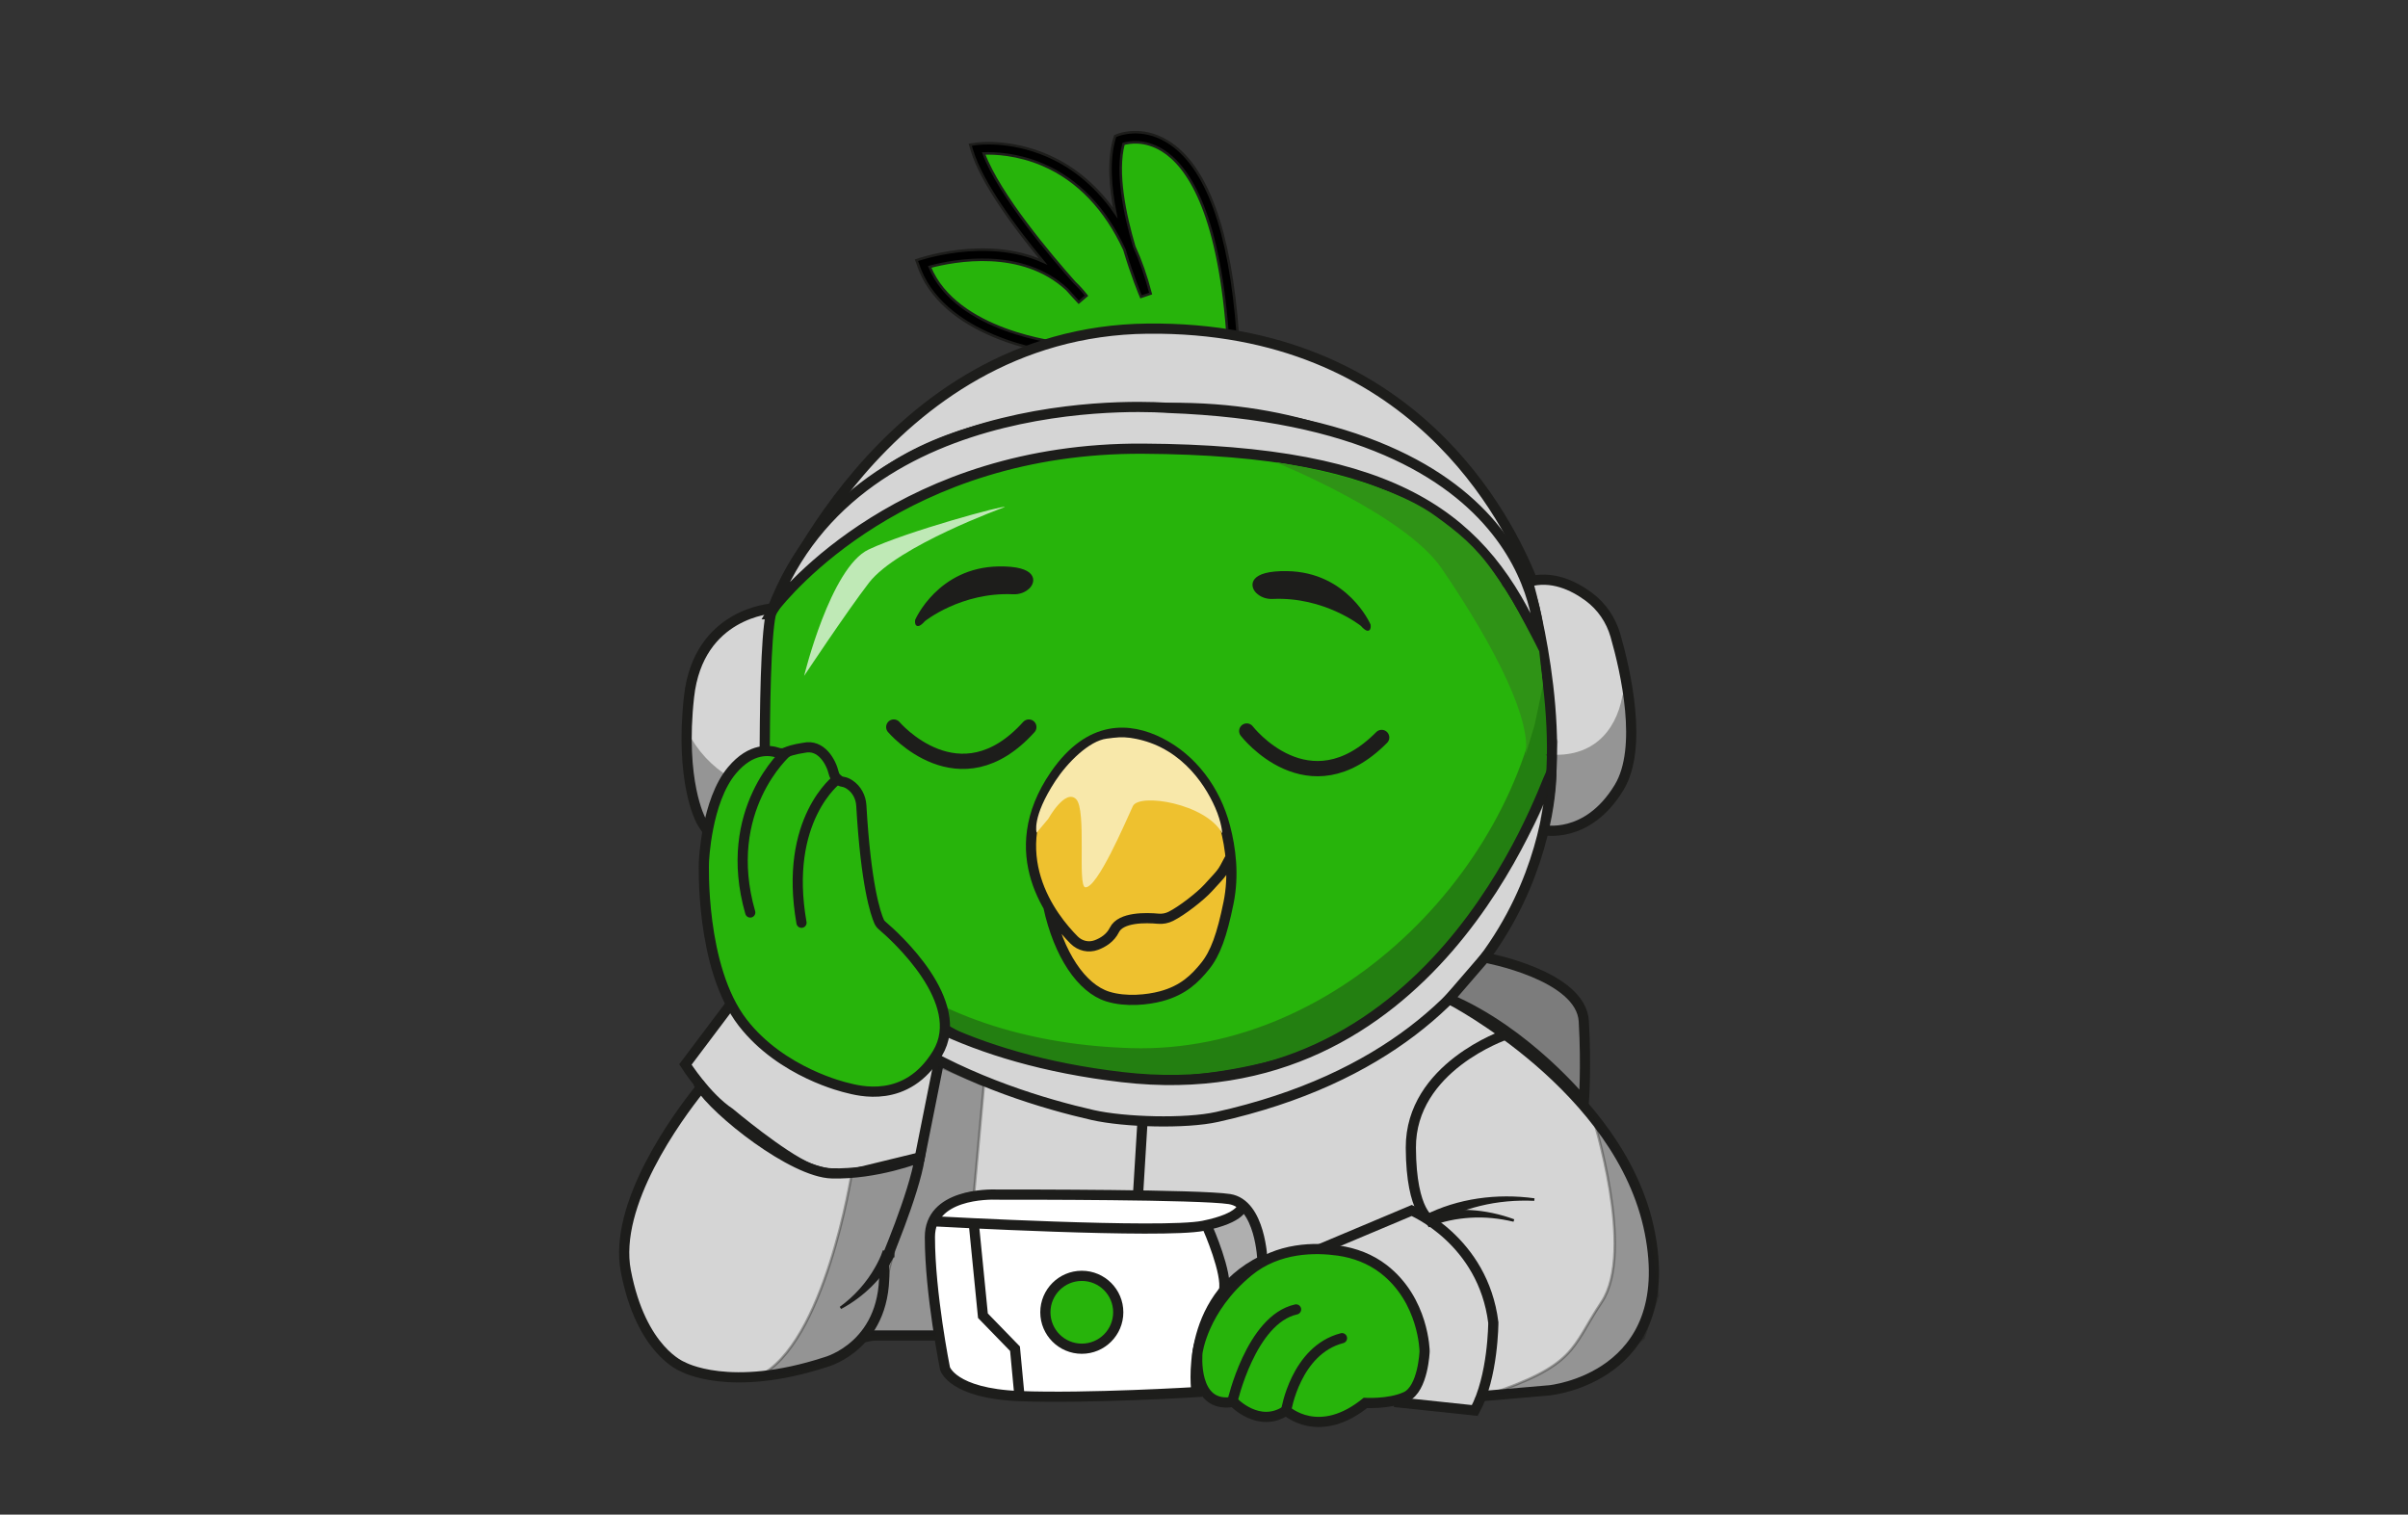<?xml version="1.0" encoding="UTF-8"?>
<svg id="Capa_2" xmlns="http://www.w3.org/2000/svg" version="1.1" viewBox="0 0 946.32 595.28">
  <rect x="0" y="0" width="946.32" height="595.28" fill="#333333" stroke="none"/>
  <!-- Generator: Adobe Illustrator 29.4.0, SVG Export Plug-In . SVG Version: 2.1.0 Build 152)  -->
  <defs>
    <style>
      .st0 {
        fill: #1d1d1b;
      }

      .st0, .st1, .st2, .st3, .st4, .st5, .st6, .st7, .st8, .st9, .st10, .st11, .st12, .st13 {
        stroke: #1d1d1b;
        stroke-miterlimit: 10;
      }

      .st1, .st2, .st8, .st9, .st11, .st12, .st13 {
        stroke-width: 4px;
      }

      .st1, .st4, .st8 {
        fill: none;
      }

      .st1, .st4, .st9 {
        stroke-linecap: round;
      }

      .st2, .st5 {
        fill: #27b40b;
      }

      .st3, .st7 {
        fill: #1c1c1c;
      }

      .st3, .st14 {
        opacity: .35;
      }

      .st4 {
        stroke-width: 6px;
      }

      .st15, .st12 {
        fill: #fff;
      }

      .st6, .st13 {
        fill: #d5d5d5;
      }

      .st9 {
        fill: #eec12f;
      }

      .st16 {
        fill: #f8e8aa;
      }

      .st17 {
        fill: #2f9316;
      }

      .st11 {
        fill: #7c7c7c;
      }

      .st18 {
        opacity: .7;
      }
    </style>
  </defs>
  <g>
    <path class="st5" d="M360.85,104.17s42.23-15.4,64.56,13.28c0,0-34.99-37.19-41.54-58.91,0,0,49.63-7.23,66.39,57.35,0,0-16.8-39.58-10.36-60.9,0,0,37.8-15.87,44.54,76.53l-30.98,13.22-34.8-7.71c-1.13.29-47.48-4.73-56.32-34.69"/>
    <path class="st10" d="M453.66,146.81l-35.34-7.83c-6.78-.18-48.69-6.79-57.72-35.5l-.44-1.2c.34-.13,27.12-9.63,49.74.5-10.64-12.84-24.05-30.75-27.95-43.68l-.67-2.22,2.3-.33c.53-.08,13.14-1.82,27.99,4.6,8.28,3.58,18.21,10.21,26.72,22.52-2-10.23-2.81-20.99-.31-29.27l.27-.9.87-.36c.38-.16,9.4-3.82,19.69,2.49,15.35,9.41,24.64,34.89,27.62,75.73l.1,1.42-32.88,14.03ZM418.63,134.96l34.64,7.67,29.07-12.4c-3.71-47.97-15.9-65.17-25.52-71.13-6.93-4.3-13.06-3.19-15.28-2.56-2.95,11.32.48,27.75,4.19,40.33,2.46,5.41,4.66,11.54,6.46,18.51l-3.78,1.28c-.3-.71-3.51-8.35-6.53-18.56-7.41-16.02-18.24-27.38-31.9-33.28-10.13-4.37-19.22-4.66-23.4-4.5,6.17,16.41,26.55,40.42,35.73,50.74,1.63,1.54,3.19,3.25,4.67,5.15l-3.04,2.6c-.3-.32-2.01-2.15-4.59-5.04-17.68-16.46-44.19-11.5-54-8.88,10.49,25.5,50.69,29.93,53.03,30.12l.24-.06Z"/>
  </g>
  <polyline class="st6" points="316.01 369.76 315.98 370.54 309.11 532.82 351.24 524.87 382.82 524.87 569.52 530.08 583.57 548.61 617.87 545.55 629.24 539.26 641.07 528.79 647.55 516.38 649.97 498.43 648.7 481.96 644.83 471.68 639.36 459.19 631.24 445.88 623.46 435.85 614.39 426.05 599.12 413.99 584.8 400.6 570.78 393.28 542.98 406.68 521.17 417.84 481.2 429.04 447.24 433.26 404.32 419.94 368.41 413.99 357.72 400.15"/>
  <path class="st13" d="M517.32,491.51l37.47-15.77s28.04,11.65,32.07,44.06c0,0-.02,21.28-7.28,34.55l-31.61-3.35"/>
  <path class="st13" d="M369.09,416.77l-7.61,38.12-23.33,5.68s-9.42,2.99-20.16-1.48-31.17-21.68-31.17-21.68c-9.33-6.18-17.47-19.05-17.47-19.05l17.87-23.75"/>
  <path class="st5" d="M611.34,298.02c0,69.52-73.3,125.87-163.73,125.87s-147.17-76.59-147.17-146.1c0-11.83-1.35-22.33,1.83-32.22,15.48-48.18,70.32-73.42,145.35-73.42,52.85,0,105.84,12.95,135.78,42.83,21.28,21.24,27.95,54.15,27.95,83.04Z"/>
  <path class="st13" d="M303.66,239.16s-29.2,1.43-32.88,34.7c-3.68,33.27,4.59,48.4,4.59,48.4,0,0,6.37,13.92,25.46,17.88,0,0-1.72-92.91,2.83-100.98Z"/>
  <path class="st13" d="M600.46,228.7s16.69,56.61,5.77,97.49c0,0,17.46,4.09,30.07-16.72,9.43-15.57,2.61-45.56-1.43-59.67-1.76-6.15-5.46-11.57-10.61-15.35-5.93-4.36-14.5-8.46-23.8-5.75Z"/>
  <path class="st13" d="M302.75,241.42s43.71-111.2,148.29-112.26c104.58-1.06,141.75,75.82,151.03,98.67,0,0-41.66-68.77-143.15-67.52-107.01,1.32-128.47,33.31-156.18,81.11Z"/>
  <path class="st13" d="M303.66,239.16c-.04.11.1.21.18.11,4.94-6.42,51.47-63.46,145.37-62.93,100.97.57,134.05,27.46,155.67,76.4,0,0,3.41-87-145.95-92.43,0,0-121.31-10.38-155.26,78.85Z"/>
  <path class="st13" d="M300.74,334.07s18.49,75.02,140.24,89.26c121.75,14.24,164.2-109.99,168.7-119.94,0,0,1.68,105.88-131.39,135.59-12.43,2.77-36.45,2.07-48.87-.75-37.23-8.47-116.97-34.56-128.68-104.16Z"/>
  <path class="st13" d="M274.99,426.56c-.95-1.53,1.03.14-.09,1.55-8.67,10.85-33.98,45.24-28.95,71.46,6.04,31.53,22.34,37.58,22.34,37.58,0,0,18.45,10.51,56.26-1.84,0,0,24.94-6.57,22.83-38.36,0,0,11.89-27.59,14.09-42.04,0,0-16.98,6.73-34.59,6.25-15.31-.41-45.57-24.38-51.9-34.59Z"/>
  <path class="st0" d="M351,493.48c-4.69,8.78-11.99,15.86-20.69,20.54,5.78-4.19,10.62-9.61,14.1-15.81,1.1-1.95,2.18-4.15,2.88-6.21,0,0,3.71,1.49,3.71,1.49h0Z"/>
  <path class="st4" d="M351.24,285.75s25.75,30.31,53.08,0"/>
  <path class="st4" d="M489.96,287.31s24.28,31.5,53.02,2.53"/>
  <path class="st9" d="M411.98,356.3c4.09,18.83,13.06,32.14,23.35,35.36,7.21,2.25,15.78,1.25,20.85-.09,8.93-2.36,13.52-7.08,17.34-11.78,4.15-5.1,6.71-12.35,9.28-24.97,2.22-10.88.86-21.47-1.38-29.95-3.8-14.4-12.96-26.66-25.64-33.03-11.77-5.92-27.35-7.31-41.13,12.66-21.39,31.01-1.08,56.39,7.47,64.96,2.34,2.34,5.7,3.08,8.73,1.96,2.6-.97,5.51-2.73,7.1-5.95,2.53-5.11,12.53-4.83,17.2-4.4,1.72.16,3.44-.16,5-.95,4.33-2.17,11.52-7.76,14.59-11.11,5.87-6.41,5.42-5.64,8.35-11.25"/>
  <path class="st0" d="M363.15,243.75s14.43-11.64,35.03-10.69c2.25.1,4.5-.66,6.1-2.26,2.37-2.37,2.89-7.92-11.82-7.68-23.56.39-32.32,20.63-32.32,20.63,0,0-.66,4.07,3.02,0Z"/>
  <path class="st0" d="M535.12,245.59s-14.43-11.64-35.03-10.69c-2.25.1-4.5-.66-6.1-2.26-2.37-2.37-2.89-7.92,11.82-7.68,23.56.39,32.32,20.63,32.32,20.63,0,0,.66,4.07-3.02,0Z"/>
  <path class="st12" d="M393.07,469.52c-.38,0-.76,0-1.14-.02-3.63-.13-26.49-.27-26.49,16.66,0,22.25,5.94,51.68,5.94,51.68,0,0,2.82,9.81,29.27,10.86s69.55-1.58,69.55-1.58c0,0-5.26-36.26,25.93-51.68,0,0-.7-22.25-12.96-24.18-11.6-1.82-82.49-1.76-90.09-1.75Z"/>
  <path class="st8" d="M367.88,480.03s89.17,4.91,104.93,1.75c15.77-3.15,15.55-8.04,15.55-8.04"/>
  <path class="st8" d="M474.74,482.84s7.78,17.71,6.25,24.44"/>
  <circle class="st2" cx="425.14" cy="515.75" r="14.32"/>
  <path class="st0" d="M559.85,478.16c13.22-6.75,28.53-8.7,43.13-6.71-7.21-.32-14.48.3-21.48,2.03-6.82,1.68-13.62,4.29-19.51,8.07,0,0-2.14-3.38-2.14-3.38h0Z"/>
  <path class="st0" d="M560.16,478c11.38-3.36,23.72-2.37,34.76,1.68-5.58-1.34-11.32-1.94-17.02-1.59-5.51.34-11.18,1.43-16.22,3.61,0,0-1.52-3.7-1.52-3.7h0Z"/>
  <g>
    <g class="st14">
      <path class="st7" d="M607.23,260.67c.76,6.66.71,20.4.48,27.3-.16,4.78,2.64,10.78,1.97,15.42-3.15,21.75-21.49,41.47-34.55,58.74-16.14,21.34-38.06,40.91-62.01,51.27-22.58,9.76-46.83,11.02-73.94,7.94-86.19-9.81-147.53-42.28-144.88-123.32.08-2.33,5.98,2.29,6.17,0,8.04,71.74,66.17,112.08,144.08,114.41,82.69,2.46,156.27-74.05,162.67-151.75Z"/>
    </g>
    <g class="st18">
      <path class="st15" d="M316.01,265.63s10.35-42.54,25.32-49.65c14.96-7.11,54.16-17.77,53.5-16.68,0,0-42.14,15.22-53.32,29.72-8.62,11.18-25.5,36.62-25.5,36.62Z"/>
    </g>
  </g>
  <path class="st11" d="M583.56,376.36s37.81,6.8,38.86,25.02,0,31.88,0,31.88c0,0-22.41-27.68-52.9-40.64l14.04-16.26Z"/>
  <path class="st8" d="M569.52,392.61s67.61,34.69,78.83,91.8-39.41,62.01-39.41,62.01l-26.84,2.31"/>
  <path class="st8" d="M591.62,406.68s-37.33,12.68-37.17,44.44c.13,25.97,8.01,28.73,8.01,28.73"/>
  <line class="st8" x1="448.99" y1="440.74" x2="447.24" y2="469.48"/>
  <line class="st8" x1="339.72" y1="524.87" x2="369.09" y2="524.87"/>
  <polyline class="st8" points="382.82 482.15 386.28 517.1 398.89 530.08 400.64 548.7"/>
  <path class="st5" d="M580.2,215.77"/>
  <path class="st16" d="M411.94,321.84s6.63-11.94,10.93-7.79c4.3,4.15.43,34.5,3.67,34.68,4.73.26,15.63-25.35,18.65-31.88,2.46-5.32,28.76-1.06,35.15,10.68,0,0-.13-4.07-2.8-10.16-4.47-10.19-14.74-24.92-33.72-27.42-2.99-.39-4.84-.17-8.93.35-6.87.87-15.39,9.36-20.15,16.64-9.36,14.32-7.36,20.32-7.36,20.32"/>
  <path class="st2" d="M535.8,551.33s9.85.76,16.69-2.38c6.83-3.14,7.36-17.85,7.36-17.85,0,0-.19-20.03-16.13-32.35-5.15-3.98-11.35-6.34-17.79-7.25-8.99-1.27-23.7-1.36-35.32,8.2-18.02,14.83-20.03,31.99-20.03,31.99,0,0-2.18,22.14,14.12,19.25,0,0,9.99,10.64,20.76,3.42,0,0,12.97,12.14,31.76-3.5"/>
  <path class="st1" d="M484.28,551s7.28-32.43,25.06-36.37"/>
  <path class="st1" d="M505.45,554.35s3.72-23.69,21.94-28.42"/>
  <g class="st14">
    <path class="st7" d="M638.1,273.58l3.42,16.2c1.6,9.63-2.27,16.7-6.83,23.04-5.72,7.95-12.42,13.95-24.39,12.9-2.05-.18-3.99-2.01-4.34-4.08l5.6-30.72c.79,1.36-2.73,8.64-1.23,8.79l-1.94-2.71c17,1.5,26.96-8.53,29.7-23.42Z"/>
  </g>
  <g class="st14">
    <path class="st7" d="M319.1,309.65l1.33,33.6c.09,2.32-1.73,4.28-4.05,4.37-12.79.5-24.53-4.48-32.94-12.86-7.59-7.57-12.46-17.93-12.92-29.49l-.69-17.4c7.52,14.99,23.35,25.02,41.21,24.31l4.42-.18c1.61-.07,2.95-1.01,3.63-2.35Z"/>
  </g>
  <path class="st2" d="M332.67,427.48c4.72,1.2,23.6,6.63,35.74-13.49s-16.86-46.11-21.74-50.24c-.52-.44-.93-.98-1.21-1.61-1.39-3.14-5.17-14.29-6.97-45.55-.19-3.31-1.84-6.43-4.61-8.24-.82-.54-1.69-.94-2.57-1.07-1.82-.27-3.24-1.68-3.67-3.47-1.04-4.39-4.91-11.38-11.63-9.92-.64.14-4.34.56-6.89,1.75-1.06.49-2.27.6-3.37.22-3.21-1.1-10.5-2.13-18.08,6.89-10.16,12.09-11.04,36.09-11.04,36.09,0,0-1.58,41.34,15.24,63.07,15.32,19.79,40.46,25.49,40.82,25.58Z"/>
  <path class="st1" d="M309.11,295.64s-25.84,22.7-14.27,62.99"/>
  <path class="st1" d="M329.08,306.22s-21.28,15.8-14.1,56.44"/>
  <path class="st3" d="M334.77,460.91s-10.48,67.6-36.77,80.06c0,0,24.36.28,39.67-15.53,5.1-5.27,7.29-12.78,9.77-22.07,9.93-37.18,14.04-48.48,14.04-48.48l-26.7,6.02Z"/>
  <path class="st3" d="M386.63,426.6l-3.81,42.04s-17.73,2.34-17.39,14.99c.34,12.65,2.45,41.24,2.45,41.24h-25.58s6.8-20.37,6.83-24.16,8.93-29.62,8.93-29.62l11.02-52.02,17.54,7.53Z"/>
  <path class="st3" d="M475.88,482.15s8-3.04,11.49-6.41c3.49-3.37,9.66,15.15,9.66,15.15l-1.61,5.46-11.68,9.86-7.08-15.44-1.45-8.62h.66Z"/>
  <path class="st3" d="M625.9,438.81s16.9,52.92,3.53,72.93c-12.26,18.34-9.39,24.69-45.86,36.87l30.44-2.88,17.87-8.19,14.01-11.6,5.61-16.72-2.33-19.92-4.34-17.62-6.29-16.57-9.19-11.84-3.44-4.45Z"/>
  <path class="st17" d="M501.11,181.61s50.89,20.46,65.45,41.8c22.05,32.31,35.52,60.51,32.9,73.5l3.48-11.46c.11-.39.21-.77.29-1.17l3.14-14.89-1.46-13.41s-8.6-17.76-17.88-31.02c-7.24-10.35-14.02-15.75-23.12-22.32-20.76-14.98-62.8-21.02-62.8-21.02Z"/>
</svg>